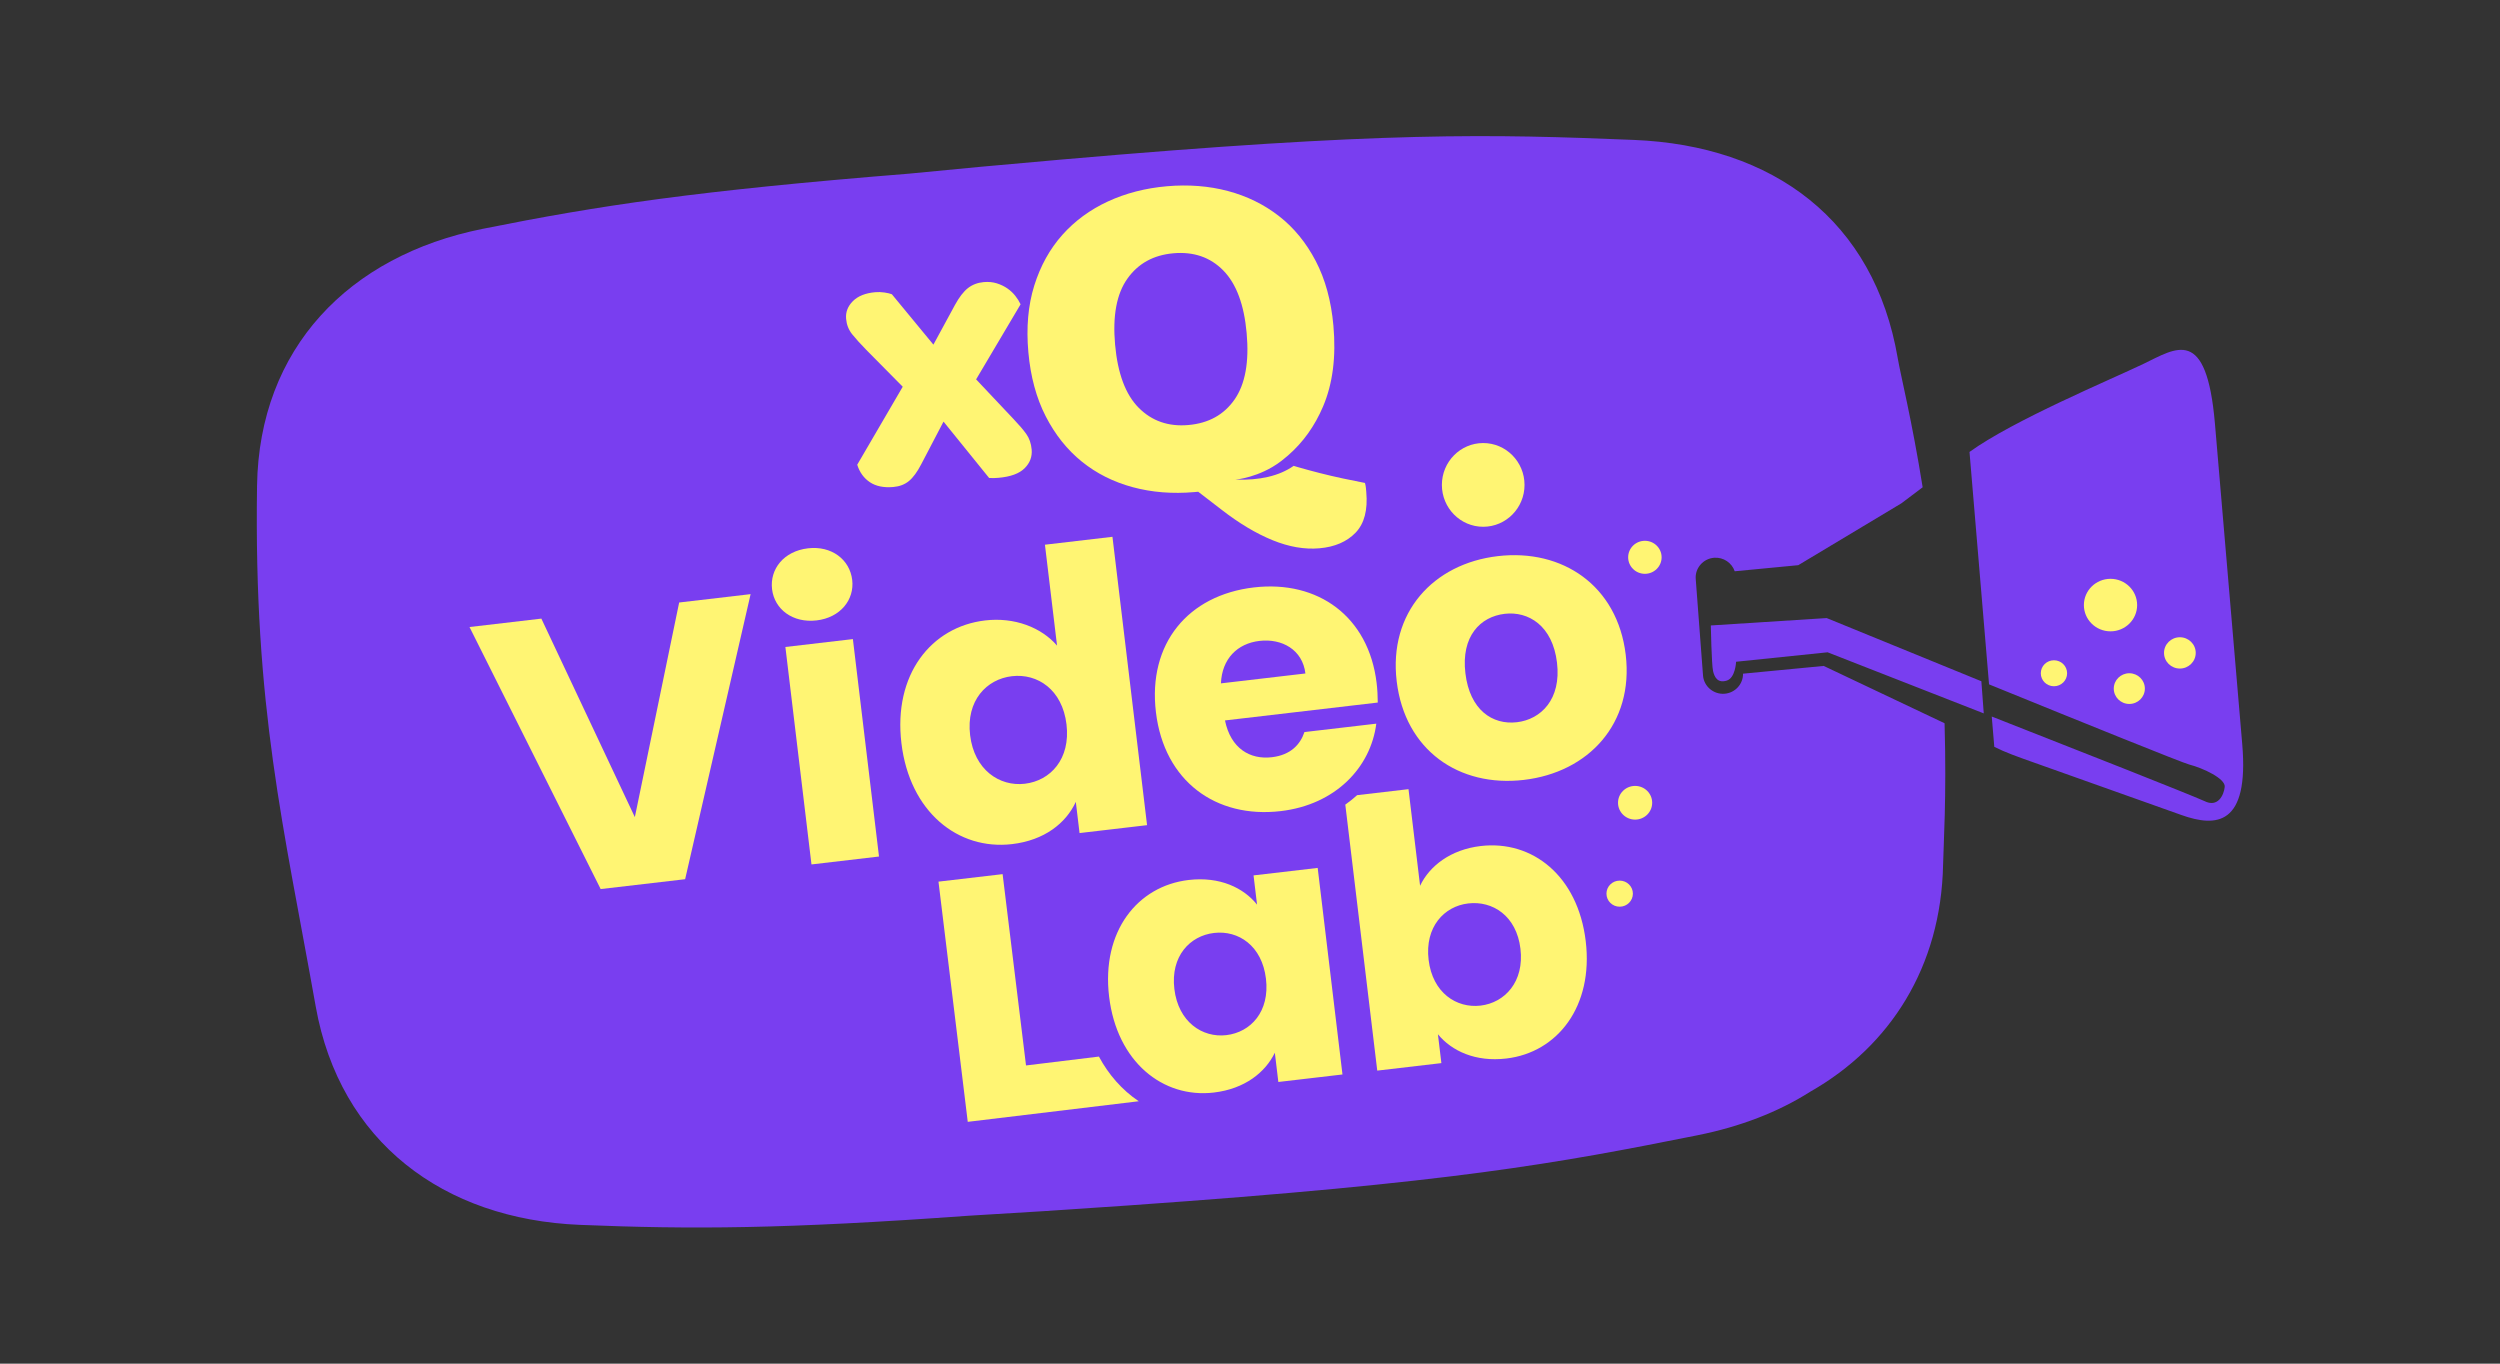 <svg width="110" height="60" viewBox="0 0 110 60" fill="none" xmlns="http://www.w3.org/2000/svg">
<rect x="0" y="0" width="110" height="60" fill="#333333" stroke="none"/>
<g clip-path="url(#clip0_1127_16949)">
<path d="M85.496 38.04C85.409 42.536 83.172 46.032 79.656 48.032C78.246 48.929 76.573 49.575 74.687 49.952C68.512 51.187 63.967 52.035 49.659 53.039C47.006 53.225 44.684 53.375 42.623 53.492C34.506 54.079 30.413 54.095 25.514 53.894C19.501 53.648 14.953 50.237 13.892 44.287C12.475 36.318 11.164 31.15 11.31 21.372C11.402 15.331 15.345 11.252 21.242 10.068C26.39 9.035 30.664 8.392 39.996 7.641C41.965 7.445 44.17 7.241 46.673 7.023C60.961 5.776 65.585 5.902 71.88 6.156C78.025 6.404 82.466 9.697 83.501 15.763C83.634 16.541 84.125 18.487 84.597 21.44L83.664 22.144L79.124 24.868L76.328 25.136C76.203 24.767 75.835 24.511 75.425 24.541C74.942 24.577 74.575 24.997 74.612 25.474L74.933 29.722C74.969 30.199 75.394 30.56 75.877 30.525C76.344 30.491 76.701 30.099 76.693 29.642L80.243 29.301L85.561 31.823C85.655 35.083 85.512 37.209 85.496 38.04ZM87.285 31.389C83.658 29.967 80.414 28.701 80.414 28.701L76.388 29.117C76.388 29.117 76.361 29.832 75.973 29.948C75.585 30.065 75.44 29.812 75.374 29.526C75.309 29.241 75.276 27.52 75.276 27.52L80.374 27.195C80.374 27.195 83.617 28.524 87.18 29.975L87.285 31.389ZM94.301 16.016C95.747 15.323 97.088 14.311 97.458 18.648L98.659 32.748C98.965 36.344 97.504 36.401 95.992 35.864L89.358 33.504C88.798 33.305 88.239 33.109 87.749 32.861L87.637 31.527C91.762 33.146 96.258 34.919 96.994 35.247C97.586 35.546 97.849 34.988 97.888 34.624C97.928 34.26 96.934 33.796 96.329 33.64C96.011 33.558 91.615 31.78 87.518 30.112L86.658 19.885C88.604 18.482 92.862 16.706 94.301 16.016ZM86.407 20.074C86.485 20.012 86.568 19.949 86.656 19.886L86.407 20.074Z" fill="#793EF0"/>
<path d="M45.248 15.498C45.15 14.409 45.237 13.432 45.508 12.564C45.78 11.697 46.191 10.955 46.741 10.337C47.291 9.72 47.959 9.229 48.746 8.865C49.532 8.501 50.399 8.278 51.346 8.195C52.294 8.113 53.187 8.182 54.026 8.404C54.864 8.627 55.614 8.994 56.272 9.506C56.931 10.018 57.47 10.677 57.892 11.484C58.313 12.291 58.572 13.239 58.67 14.327C58.792 15.694 58.642 16.878 58.218 17.878C57.852 18.743 57.335 19.466 56.666 20.047C56.583 20.119 56.492 20.193 56.394 20.27C56.377 20.283 56.359 20.296 56.342 20.309L56.342 20.309C55.411 21.012 54.362 21.104 54.362 21.104C55.422 21.14 56.282 20.945 56.921 20.498C56.986 20.518 57.053 20.538 57.123 20.558C57.422 20.644 57.736 20.729 58.064 20.813C58.392 20.897 58.731 20.976 59.08 21.051C59.428 21.126 59.755 21.192 60.059 21.25C60.081 21.333 60.094 21.406 60.1 21.468C60.105 21.531 60.111 21.59 60.116 21.646C60.187 22.442 60.03 23.039 59.646 23.438C59.261 23.837 58.73 24.066 58.051 24.125C57.401 24.182 56.714 24.063 55.989 23.767C55.265 23.472 54.512 23.021 53.731 22.414L52.721 21.637L52.551 21.652C51.59 21.736 50.686 21.664 49.84 21.436C48.993 21.207 48.247 20.833 47.602 20.312C46.957 19.792 46.428 19.128 46.013 18.321C45.599 17.513 45.344 16.572 45.248 15.498ZM49.064 15.165C49.178 16.434 49.524 17.361 50.104 17.943C50.683 18.525 51.411 18.778 52.287 18.701C53.178 18.624 53.856 18.248 54.323 17.575C54.79 16.901 54.967 15.93 54.853 14.66C54.741 13.404 54.398 12.485 53.826 11.902C53.254 11.319 52.522 11.067 51.632 11.144C50.756 11.221 50.08 11.592 49.606 12.26C49.131 12.927 48.951 13.895 49.064 15.165Z" fill="#FFF573"/>
<path d="M44.906 13.389C44.847 13.264 44.77 13.14 44.674 13.018C44.578 12.896 44.462 12.787 44.326 12.692C44.19 12.597 44.035 12.522 43.86 12.467C43.685 12.412 43.495 12.394 43.288 12.412C43.017 12.436 42.784 12.524 42.59 12.676C42.396 12.828 42.205 13.075 42.018 13.418L41.07 15.164L39.242 12.947C39.164 12.916 39.056 12.891 38.917 12.87C38.778 12.85 38.643 12.845 38.512 12.857C38.081 12.894 37.753 13.025 37.527 13.25C37.302 13.475 37.202 13.735 37.229 14.031C37.252 14.29 37.341 14.515 37.495 14.707C37.649 14.899 37.856 15.128 38.116 15.394L39.72 17.016L37.718 20.448C37.824 20.784 38.01 21.04 38.276 21.218C38.542 21.395 38.886 21.465 39.308 21.428C39.58 21.404 39.808 21.317 39.992 21.166C40.177 21.014 40.358 20.768 40.535 20.426L41.515 18.551L43.522 21.032C43.598 21.035 43.669 21.036 43.735 21.035C43.801 21.034 43.867 21.03 43.932 21.024C44.466 20.978 44.85 20.837 45.084 20.602C45.319 20.368 45.421 20.093 45.393 19.778C45.369 19.511 45.29 19.282 45.155 19.093C45.02 18.905 44.832 18.686 44.593 18.436L42.949 16.692L44.906 13.389Z" fill="#FFF573"/>
<path fill-rule="evenodd" clip-rule="evenodd" d="M90.374 29.052C90.694 29.052 90.953 29.308 90.953 29.624C90.953 29.939 90.694 30.195 90.374 30.195C90.054 30.195 89.795 29.939 89.795 29.624C89.795 29.308 90.054 29.052 90.374 29.052Z" fill="#FFF573"/>
<path fill-rule="evenodd" clip-rule="evenodd" d="M92.863 25.468C93.509 25.468 94.034 25.985 94.034 26.624C94.034 27.262 93.509 27.779 92.863 27.779C92.216 27.779 91.691 27.262 91.691 26.624C91.691 25.985 92.216 25.468 92.863 25.468Z" fill="#FFF573"/>
<path fill-rule="evenodd" clip-rule="evenodd" d="M93.69 29.623C94.068 29.623 94.374 29.926 94.374 30.299C94.374 30.672 94.068 30.974 93.69 30.974C93.312 30.974 93.006 30.672 93.006 30.299C93.006 29.926 93.312 29.623 93.69 29.623Z" fill="#FFF573"/>
<path fill-rule="evenodd" clip-rule="evenodd" d="M95.914 28.039C96.299 28.039 96.612 28.347 96.612 28.727C96.612 29.108 96.299 29.416 95.914 29.416C95.529 29.416 95.217 29.108 95.217 28.727C95.217 28.347 95.529 28.039 95.914 28.039Z" fill="#FFF573"/>
<path d="M66.9 41.745C67.074 43.194 66.215 44.121 65.142 44.247C64.086 44.37 63.033 43.684 62.859 42.234C62.685 40.784 63.546 39.874 64.602 39.751C65.675 39.625 66.726 40.295 66.9 41.745ZM62.484 38.974L61.974 34.723L59.714 34.987C59.55 35.136 59.376 35.274 59.193 35.403L60.599 47.107L63.421 46.777L63.268 45.507C63.876 46.245 64.922 46.734 66.275 46.575C68.536 46.311 70.116 44.276 69.772 41.409C69.428 38.542 67.43 36.959 65.153 37.225C63.832 37.38 62.898 38.1 62.484 38.974Z" fill="#FFF573"/>
<path d="M41.293 38.792L42.581 49.361L50.105 48.455C49.357 47.954 48.773 47.272 48.352 46.489L45.145 46.88L44.115 38.462L41.293 38.792Z" fill="#FFF573"/>
<path d="M64.478 29.627C64.282 27.998 65.13 27.134 66.207 27.008C67.249 26.886 68.313 27.526 68.508 29.155C68.702 30.767 67.804 31.654 66.745 31.778C65.668 31.904 64.671 31.238 64.478 29.627ZM71.531 28.802C71.166 25.767 68.751 24.137 65.902 24.47C63.071 24.801 61.091 26.945 61.455 29.98C61.82 33.015 64.2 34.649 67.049 34.316C69.898 33.983 71.895 31.837 71.531 28.802Z" fill="#FFF573"/>
<path d="M60.557 31.841L57.395 32.211C57.214 32.754 56.794 33.22 55.961 33.318C55.005 33.43 54.153 32.938 53.899 31.699L60.622 30.912C60.621 30.617 60.604 30.323 60.571 30.049C60.221 27.134 58.001 25.516 55.169 25.847C52.286 26.185 50.497 28.306 50.861 31.341C51.226 34.376 53.502 36.022 56.351 35.689C58.766 35.407 60.312 33.765 60.557 31.841ZM55.416 28.2C56.407 28.084 57.313 28.587 57.438 29.633L53.721 30.068C53.767 28.985 54.444 28.314 55.416 28.2Z" fill="#FFF573"/>
<path d="M46.926 31.871C47.109 33.397 46.22 34.353 45.091 34.485C43.979 34.615 42.869 33.876 42.685 32.349C42.502 30.823 43.411 29.883 44.523 29.753C45.652 29.621 46.743 30.345 46.926 31.871ZM39.663 32.703C40.025 35.721 42.149 37.42 44.529 37.141C45.953 36.975 46.902 36.22 47.336 35.283L47.5 36.655L50.471 36.307L48.948 23.619L45.977 23.967L46.51 28.407C45.815 27.602 44.633 27.149 43.347 27.299C40.967 27.578 39.3 29.685 39.663 32.703Z" fill="#FFF573"/>
<path d="M35.932 27.298C36.974 27.176 37.602 26.389 37.497 25.515C37.39 24.623 36.593 24.004 35.551 24.126C34.492 24.25 33.864 25.036 33.971 25.927C34.076 26.802 34.872 27.422 35.932 27.298Z" fill="#FFF573"/>
<path d="M35.705 38.035L38.676 37.687L37.527 28.12L34.557 28.467L35.705 38.035Z" fill="#FFF573"/>
<path d="M27.933 35.953L23.82 27.219L20.658 27.589L26.429 39.119L30.146 38.685L33.027 26.142L29.883 26.51L27.933 35.953Z" fill="#FFF573"/>
<path fill-rule="evenodd" clip-rule="evenodd" d="M72.375 23.795C72.781 23.795 73.111 24.12 73.111 24.521C73.111 24.922 72.781 25.248 72.375 25.248C71.968 25.248 71.639 24.922 71.639 24.521C71.639 24.12 71.968 23.795 72.375 23.795Z" fill="#FFF573"/>
<path fill-rule="evenodd" clip-rule="evenodd" d="M71.945 34.58C72.36 34.58 72.696 34.912 72.696 35.321C72.696 35.731 72.36 36.063 71.945 36.063C71.53 36.063 71.193 35.731 71.193 35.321C71.193 34.912 71.53 34.58 71.945 34.58Z" fill="#FFF573"/>
<path fill-rule="evenodd" clip-rule="evenodd" d="M65.261 19.494C66.265 19.494 67.079 20.319 67.079 21.336C67.079 22.354 66.265 23.178 65.261 23.178C64.257 23.178 63.443 22.354 63.443 21.336C63.443 20.319 64.257 19.494 65.261 19.494Z" fill="#FFF573"/>
<path fill-rule="evenodd" clip-rule="evenodd" d="M71.266 38.747C71.587 38.747 71.847 39.004 71.847 39.321C71.847 39.638 71.587 39.895 71.266 39.895C70.944 39.895 70.684 39.638 70.684 39.321C70.684 39.004 70.944 38.747 71.266 38.747Z" fill="#FFF573"/>
<path d="M55.702 43.062C55.876 44.512 55.031 45.42 53.958 45.546C52.902 45.669 51.847 44.967 51.672 43.517C51.498 42.067 52.362 41.173 53.418 41.05C54.491 40.924 55.528 41.612 55.702 43.062ZM48.801 43.853C49.145 46.72 51.163 48.334 53.408 48.072C54.778 47.911 55.677 47.178 56.093 46.32L56.247 47.607L59.069 47.277L57.978 38.188L55.156 38.517L55.31 39.804C54.719 39.064 53.672 38.559 52.302 38.719C50.041 38.984 48.457 40.986 48.801 43.853Z" fill="#FFF573"/>
</g>
<defs>
<clipPath id="clip0_1127_16949">
<rect width="110" height="60" fill="white"/>
</clipPath>
</defs>
</svg>
